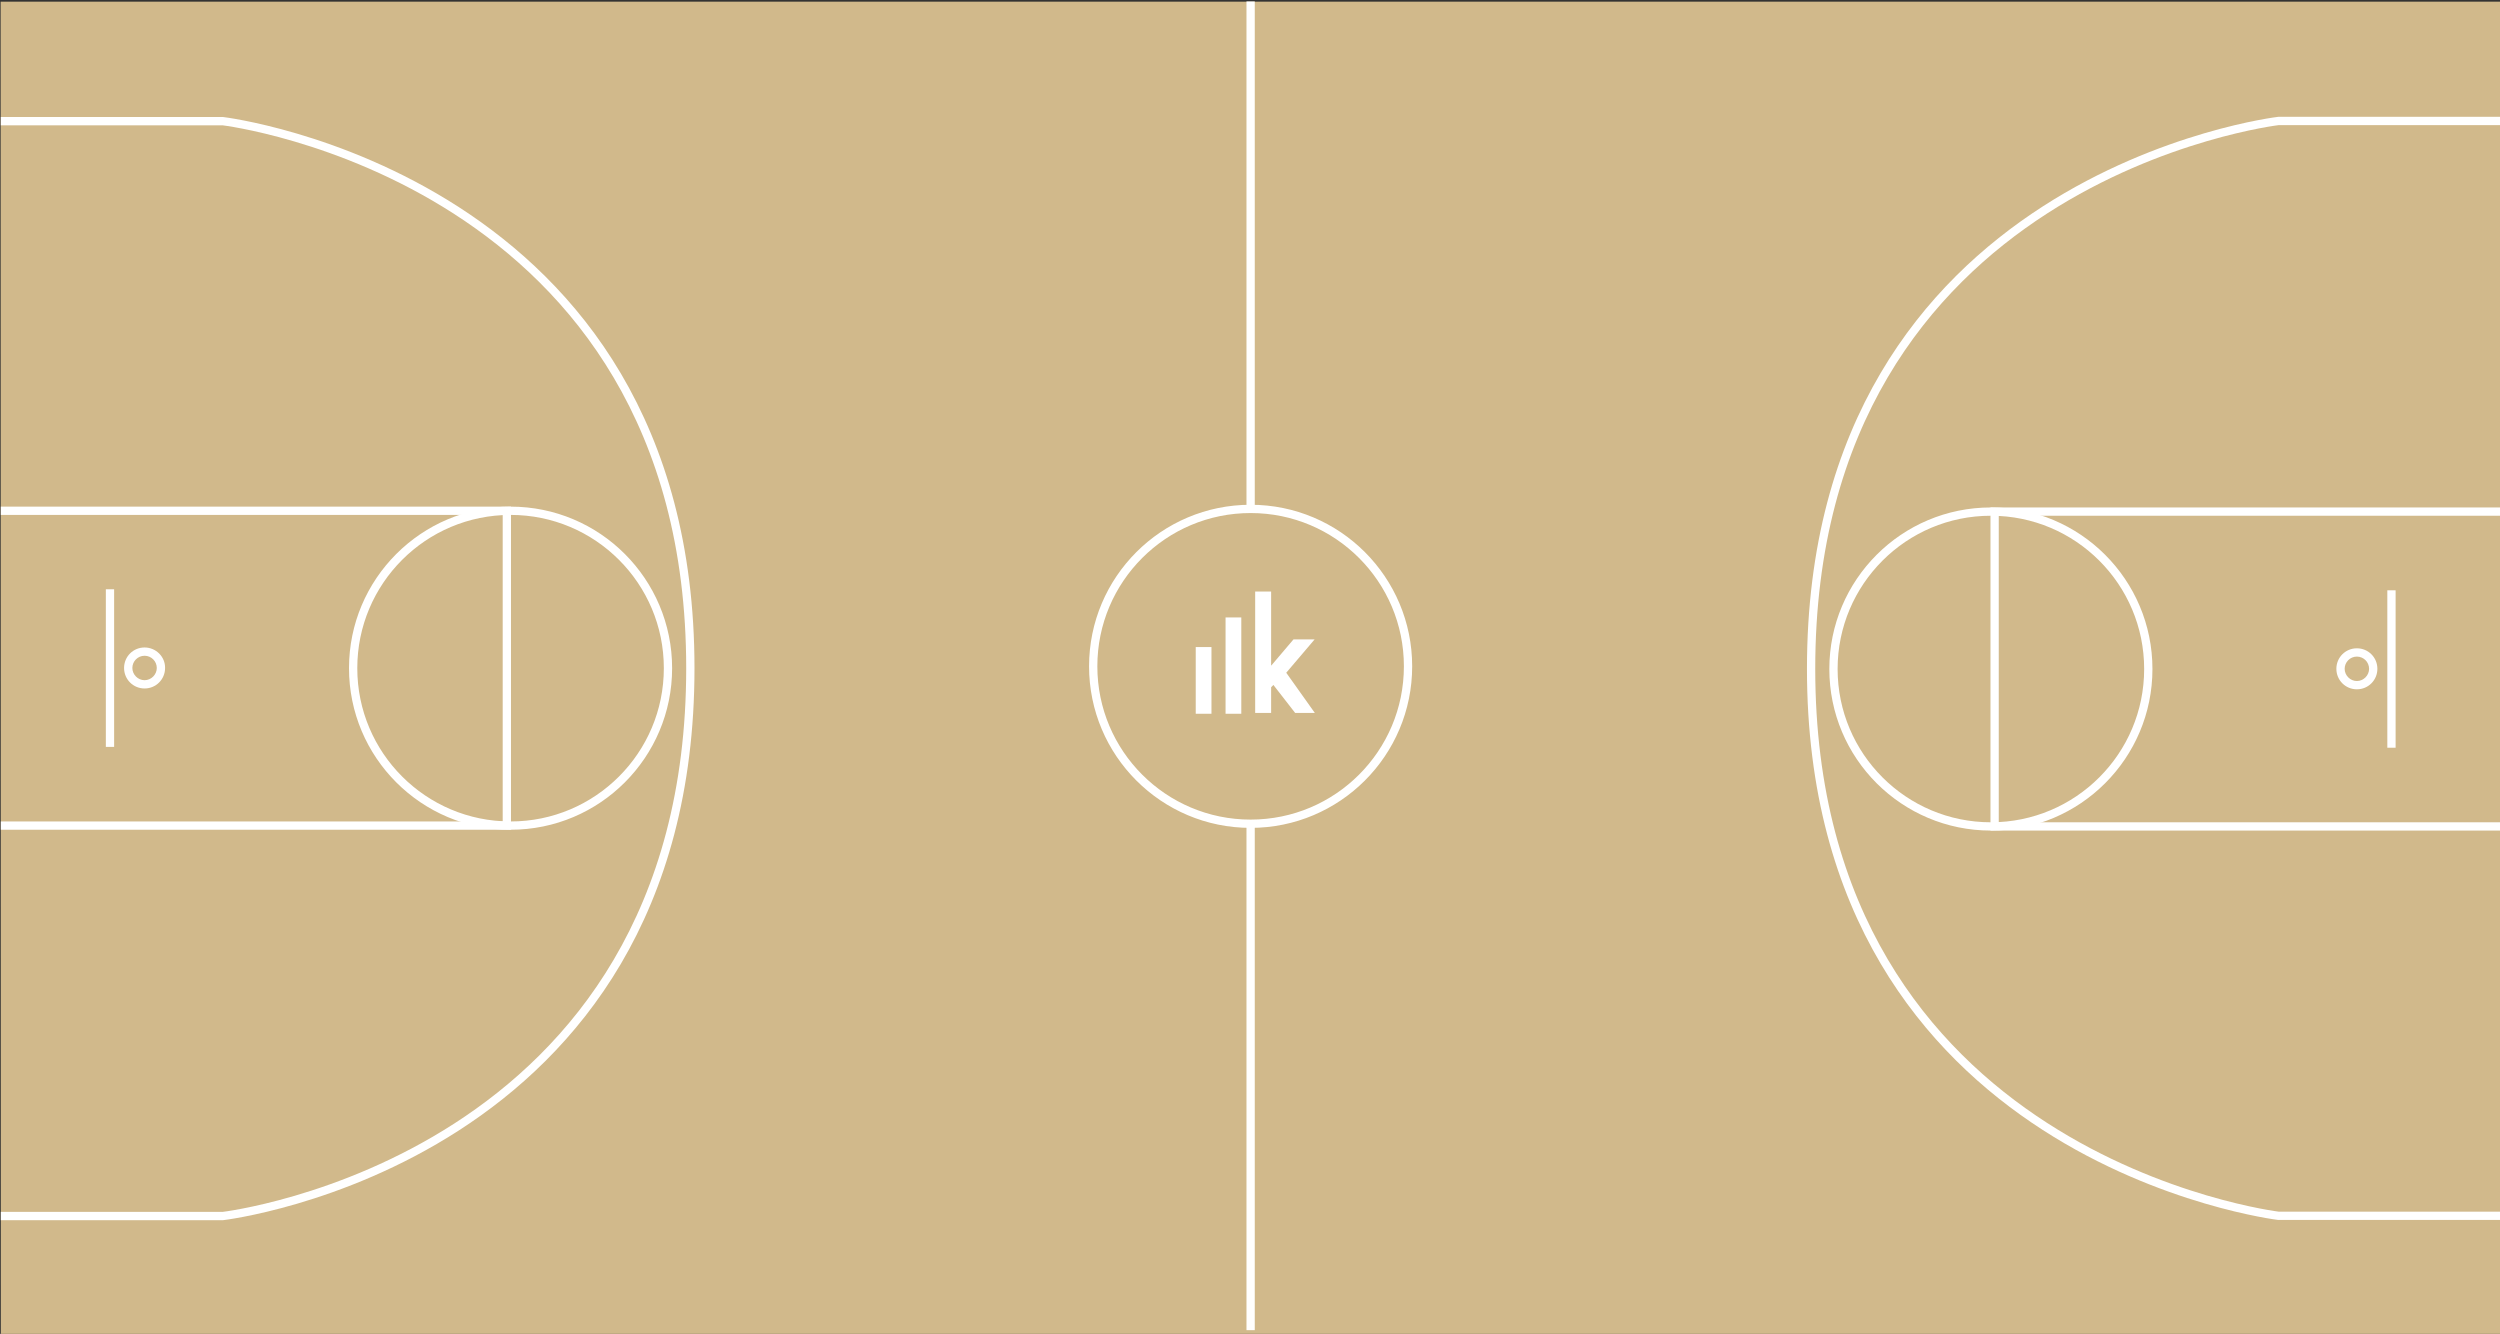 <?xml version="1.0" encoding="utf-8"?>
<!-- Generator: Adobe Illustrator 18.1.0, SVG Export Plug-In . SVG Version: 6.00 Build 0)  -->
<svg version="1.1" id="Layer_1" xmlns="http://www.w3.org/2000/svg" xmlns:xlink="http://www.w3.org/1999/xlink" x="0px" y="0px"
	 viewBox="0 0 1207 644" enable-background="new 0 0 1207 644" xml:space="preserve">
<rect x="0" y="0" width="1207" height="644" fill="#333333" stroke="none"/>
<g>
	<polygon fill="#D1B98B" points="0.4,644.8 0.3,0.8 1207.3,0.8 1207.3,644.8 	"/>
</g>
<g>
	<circle fill="none" stroke="#FFFFFF" stroke-width="4" stroke-miterlimit="10" cx="246.5" cy="322.6" r="76"/>
	<path fill="none" stroke="#FFFFFF" stroke-width="4" stroke-miterlimit="10" d="M0.4,587.1h107.2c0,0,225.7-26.5,225.7-264.5
		c0-237-225.7-264.1-225.7-264.1H0.4"/>
	<polyline fill="none" stroke="#FFFFFF" stroke-width="4" stroke-miterlimit="10" points="0.4,398.6 244.7,398.6 244.7,246.6 
		0.4,246.6 	"/>
	<line fill="none" stroke="#FFFFFF" stroke-width="4" stroke-miterlimit="10" x1="53.1" y1="284.5" x2="53.1" y2="360.6"/>
	<g>
		<g>
			<path fill="#FFFFFF" d="M69.8,316.6c3.3,0,5.9,2.7,5.9,5.9s-2.7,5.9-5.9,5.9s-5.9-2.7-5.9-5.9S66.5,316.6,69.8,316.6 M69.8,312.6
				c-5.5,0-9.9,4.4-9.9,9.9c0,5.5,4.4,9.9,9.9,9.9s9.9-4.4,9.9-9.9C79.8,317.1,75.3,312.6,69.8,312.6L69.8,312.6z"/>
		</g>
	</g>
</g>
<g>
	<circle fill="none" stroke="#FFFFFF" stroke-width="4" stroke-miterlimit="10" cx="961.2" cy="323" r="76"/>
	<path fill="none" stroke="#FFFFFF" stroke-width="4" stroke-miterlimit="10" d="M1207.3,58.4h-107.2c0,0-225.7,26.5-225.7,264.5
		c0,237,225.7,264.1,225.7,264.1h107.2"/>
	<polyline fill="none" stroke="#FFFFFF" stroke-width="4" stroke-miterlimit="10" points="1207.3,247 963,247 963,399 1207.3,399 	
		"/>
	<line fill="none" stroke="#FFFFFF" stroke-width="4" stroke-miterlimit="10" x1="1154.6" y1="361" x2="1154.6" y2="285"/>
	<g>
		<g>
			<path fill="#FFFFFF" d="M1137.9,317c3.3,0,5.9,2.7,5.9,5.9s-2.7,5.9-5.9,5.9s-5.9-2.7-5.9-5.9S1134.6,317,1137.9,317 M1137.9,313
				c-5.5,0-9.9,4.4-9.9,9.9s4.4,9.9,9.9,9.9c5.5,0,9.9-4.4,9.9-9.9S1143.4,313,1137.9,313L1137.9,313z"/>
		</g>
	</g>
</g>
<g>
	<line fill="none" stroke="#FFFFFF" stroke-width="4" stroke-miterlimit="10" x1="603.8" y1="0.7" x2="603.8" y2="246.7"/>
	<line fill="none" stroke="#FFFFFF" stroke-width="4" stroke-miterlimit="10" x1="603.8" y1="398.7" x2="603.8" y2="642.2"/>
	<circle fill="none" stroke="#FFFFFF" stroke-width="4" stroke-miterlimit="10" cx="603.8" cy="321.7" r="76"/>
	<g>
		<path fill="#FFFFFF" d="M613.8,321.3l10.7-12.6h10.2L621,324.8l13.8,19.4h-9.5l-10.5-13.5l-1.1,1.1v12.4h-7.7v-58.6h7.7V321.3z"/>
		<rect x="577.3" y="312.4" fill="#FFFFFF" width="7.6" height="32.2"/>
		<rect x="591.7" y="298.1" fill="#FFFFFF" width="7.6" height="46.5"/>
	</g>
</g>
</svg>
